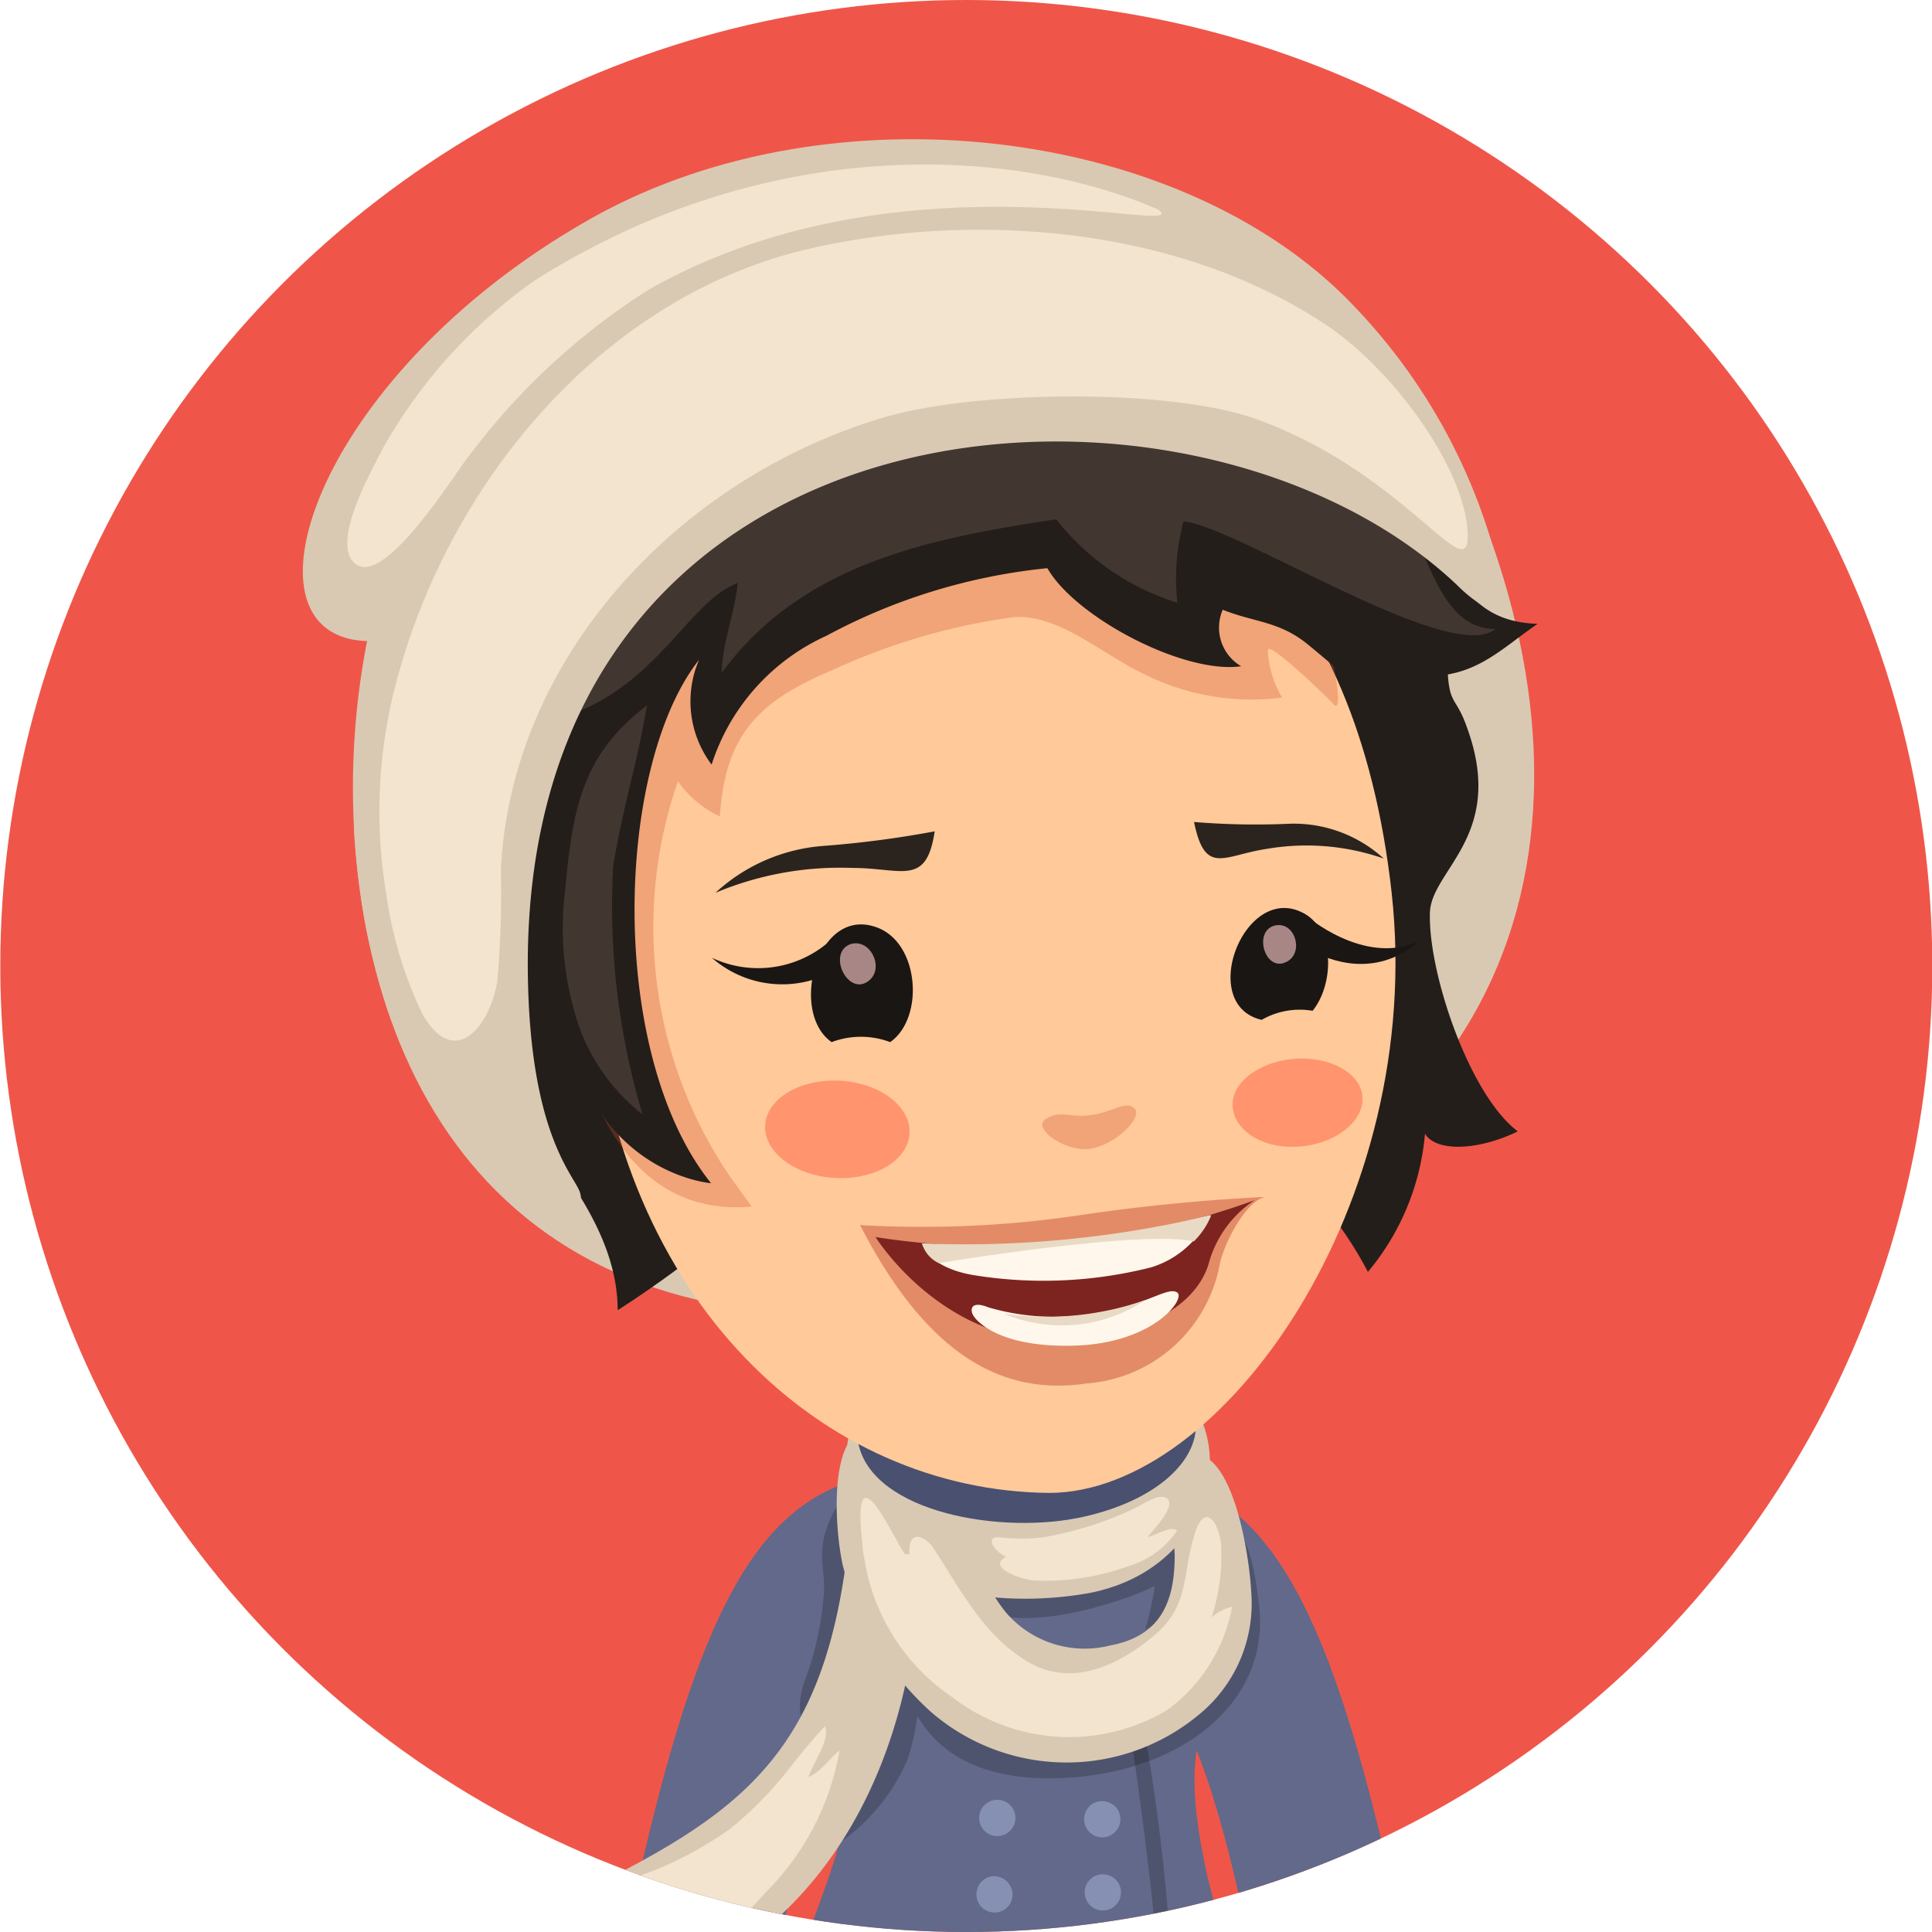 <svg xmlns="http://www.w3.org/2000/svg" xmlns:xlink="http://www.w3.org/1999/xlink" viewBox="0 0 66 66"><defs><style>.cls-1{fill:none;}.cls-2{clip-path:url(#clip-path);}.cls-3{fill:#ef5649;}.cls-4{fill:#62698a;}.cls-5{fill:#d9c9b2;}.cls-6{opacity:0.2;}.cls-7{fill:#8690b3;}.cls-8{fill:#495070;}.cls-9{fill:#f2e4ce;}.cls-10{fill:#231e1a;}.cls-11{fill:#ffc999;}.cls-12{fill:#1a1614;}.cls-13{fill:#2b241e;}.cls-14{fill:#d14f2e;opacity:0.3;}.cls-15{fill:#a88686;}.cls-16{fill:#ff946e;}.cls-17{fill:#423631;}.cls-18{fill:#c84f36;opacity:0.5;}.cls-19{fill:#7e2420;}.cls-20{fill:#fff7eb;}.cls-21{fill:#e8dac5;}</style><clipPath id="clip-path" transform="translate(0.01)"><circle class="cls-1" cx="33" cy="33" r="33"/></clipPath></defs><g id="Layer_2" data-name="Layer 2"><g id="avatars"><g class="cls-2"><rect class="cls-3" width="66" height="66"/><path class="cls-4" d="M28.6,50.77c-3.32,1.38-5.16,5.67-7.2,15.23h5.32c.43-2.25,1.53-7.13,3.15-8.79C32,55,31.11,49.73,28.6,50.77Z" transform="translate(0.01)"/><path class="cls-4" d="M40.69,50.77c-2.51-1-3.4,4.27-1.27,6.44C41,58.87,42.14,63.75,42.57,66h5.32C45.84,56.44,44,52.15,40.69,50.77Z" transform="translate(0.01)"/><path class="cls-5" d="M12.1,28.62c.68,9.94,6.64,18.64,22.09,15.73C51.39,41.12,55,29.57,50.81,18.13,46.78,7,11.07,13.63,12.1,28.62Z" transform="translate(0.01)"/><path class="cls-4" d="M41.06,59.08c1.16-3.08,1.94-6.65-.83-8.34-3.13-1.9-8.51-1.63-11.27.44-2.12,1.6-1.23,5.43-.54,7.73s.57,2.8.2,4.19c-.16.62-.53,1.66-1,2.9h14.1c-.19-.72-.35-1.37-.48-1.89C41,63,40.48,60.61,41.06,59.08Z" transform="translate(0.01)"/><path class="cls-6" d="M38.59,59.08c.36,2.44.66,4.73.87,6.92h.48a68.22,68.22,0,0,0-.88-7S38.55,59,38.59,59.08Z" transform="translate(0.01)"/><path class="cls-6" d="M41.1,51.55c-1.38-.36-2.8,1.87-4.12,2a10.46,10.46,0,0,1-4.21-.15l.14.73c.58,2.18,5.27.69,6.53.05a10.25,10.25,0,0,1-.33,1.48c.57-.32,1,.09,1.37.55a6.25,6.25,0,0,1-4.27.93,6,6,0,0,1-4-1.91,17.69,17.69,0,0,1-1.78-2.82c-.24-.36-.84-.95-.81-1.36l-1.08.47c-.74,1.37-.37,1.91-.4,2.81a10.78,10.78,0,0,1-.71,3.23c-.42,1.59.43,1.29.6,2.87.09.84.57,1.69.67,2.5A6.66,6.66,0,0,0,31,60.09a8.42,8.42,0,0,0,.33-1.47c1.09,1.89,3.3,2.25,5.28,2.1,3.93-.29,6.72-2.67,6.4-5.77C42.76,52.55,42.3,51.85,41.1,51.55Z" transform="translate(0.01)"/><path class="cls-5" d="M37.25,46c-3.22-.44-9-.43-8.29,4.79.52,3.74,5.17,4.17,8.19,3.64C42.38,53.47,43,46.74,37.25,46Z" transform="translate(0.01)"/><path class="cls-5" d="M40.79,49.67c-1.22,0-.68,2.76-.67,3.46,0,1.61-.49,2.76-2.2,3.08a3.54,3.54,0,0,1-3.56-1.12c-1.39-1.69-1.65-4.6-3.49-5.86-.7-.48-1.2-.53-1.55-.31-1,.63-.79,3.43-.54,4.55a10.06,10.06,0,0,0,3,5,7.07,7.07,0,0,0,9.16.11,4.9,4.9,0,0,0,1.79-4.24C42.69,53.42,42.2,49.7,40.79,49.67Z" transform="translate(0.01)"/><path class="cls-5" d="M31.18,49.41l-2,.32c-.32,9-2.72,11.54-8.3,14.39-.44.23-.4,1-.1,1.88H26C30.26,62.55,32.11,56.32,31.18,49.41Z" transform="translate(0.01)"/><path class="cls-7" d="M37.37,64.1a.62.62,0,1,0,.84.25A.63.63,0,0,0,37.37,64.1Z" transform="translate(0.01)"/><path class="cls-7" d="M37.35,61.6a.62.62,0,1,0,.84.25A.63.63,0,0,0,37.35,61.6Z" transform="translate(0.01)"/><path class="cls-7" d="M33.66,64.17a.63.63,0,0,0-.24.84.62.62,0,0,0,.84.25.61.61,0,0,0,.24-.84A.62.62,0,0,0,33.66,64.17Z" transform="translate(0.01)"/><path class="cls-7" d="M33.76,61.56a.62.62,0,1,0,.84.24A.62.62,0,0,0,33.76,61.56Z" transform="translate(0.01)"/><path class="cls-8" d="M37,46.23c-3-.27-8.37-.27-7.69,3.07.48,2.38,4.93,3.15,7.72,2.51C41.85,50.72,42.38,46.73,37,46.23Z" transform="translate(0.01)"/><path class="cls-9" d="M41.7,52.73c-.1-.81-.57-1.37-.89-.35-.45,1.4-.16,2.44-1.37,3.47s-2.85,1.83-4.37.9-2.25-2.43-3.19-3.86c-.3-.44-.88-.67-.82.2h-.13c-.13.11-1.93-4.18-1.47-.27,0,.19.05.38.08.56a7,7,0,0,0,3,4.61,6.53,6.53,0,0,0,7.32.43,5.63,5.63,0,0,0,2.22-3.53,1.62,1.62,0,0,0-.7.36A6.74,6.74,0,0,0,41.7,52.73Z" transform="translate(0.01)"/><path class="cls-9" d="M26.13,64.66a9,9,0,0,0,2.54-4.86c-.38.3-.61.71-1.06.91.14-.47.76-1.29.56-1.74-.39.42-.77.88-1.13,1.33a12.73,12.73,0,0,1-2.14,2.2,13.18,13.18,0,0,1-2.44,1.35c-.27.12-1,.31-1.13.55s-.1.72.19.51c-.39.29.16.74.51.61a.48.48,0,0,0-.12.48h2.81A9.2,9.2,0,0,0,26.13,64.66Z" transform="translate(0.01)"/><path class="cls-9" d="M34.28,52.58h0Z" transform="translate(0.01)"/><path class="cls-9" d="M39.19,52.51c.16-.2.94-1,.7-1.29s-.93.22-1.13.3a11.82,11.82,0,0,1-3.16,1,6.22,6.22,0,0,1-1.43,0h0c-.59-.07-.2.5.19.66-.73.4.69.8.91.81a8.39,8.39,0,0,0,3.33-.51,3,3,0,0,0,1.6-1.19C40,52.1,39.45,52.46,39.19,52.51Z" transform="translate(0.01)"/><path class="cls-10" d="M47.27,14.73c-2-2.51-1.49-5.44-5-6.77-.8-.3-7.42-1.43-7.73-.49.17-.52,0-.9.52-1.33-2.53.4-5.57.52-8.76,2.56-1.47.93-2.08,2.3-3.78,2.83a16.26,16.26,0,0,0-4.19,1.81c-3.38,2-5.14,6.23-5.5,7.5A3.68,3.68,0,0,1,15.64,20a6.37,6.37,0,0,0-.48,6c.84,2.12-1.59,4.13-.07,7.92,1.47,3.63,6,6.8,6,10.84A37.36,37.36,0,0,0,25,41.87c.73-1.08.87-2.39,1.67-3.45,2-2.64,5.65-3.88,8.84-3.88,2.33,0,3.2,1,4.62,2.49.94,1,4.39,2.22,6.59,6.42a8.48,8.48,0,0,0,1.95-4.72c.37.62,1.79.59,3.17-.08-1.68-1.27-3.09-5.51-3-7.52.1-1.45,2.6-2.64,1.26-6.29-.35-1-.58-.76-.65-1.8,1.25-.22,2-1,3.07-1.73C49,21.22,49.4,17.35,47.27,14.73Z" transform="translate(0.01)"/><path class="cls-11" d="M32.82,15.49c-7.68.86-13.44,7.71-12.6,18.35S28.1,50.93,35.83,51c5.93,0,12.88-9.9,11.7-20.51S40.5,14.62,32.82,15.49Z" transform="translate(0.01)"/><path class="cls-12" d="M29.88,31.66c-2-.66-2.93,2.93-1.48,3.94a2.84,2.84,0,0,1,2,0C31.59,34.77,31.4,32.14,29.88,31.66Z" transform="translate(0.01)"/><path class="cls-12" d="M44.51,31.19c-2-1.06-3.64,3.13-1.42,3.65a2.61,2.61,0,0,1,1.74-.31C45.57,33.62,45.6,31.75,44.51,31.19Z" transform="translate(0.01)"/><path class="cls-13" d="M24.43,30.5a11,11,0,0,1,4.68-.85c1.69,0,2.53.65,2.81-1.25a35.19,35.19,0,0,1-3.83.5A6.1,6.1,0,0,0,24.43,30.5Z" transform="translate(0.01)"/><path class="cls-13" d="M40.78,28.08c.38,1.85,1,1.14,2.48.92a8,8,0,0,1,4,.33,4.55,4.55,0,0,0-3.21-1.19A25.78,25.78,0,0,1,40.78,28.08Z" transform="translate(0.01)"/><path class="cls-14" d="M37.21,38.1c-.71.08-1-.19-1.5.13s.74,1.19,1.61,1,1.73-1.1,1.42-1.37S38,38,37.21,38.1Z" transform="translate(0.01)"/><path class="cls-12" d="M24.31,32.72a3.64,3.64,0,0,0,4.61.16l-.31-1A3.7,3.7,0,0,1,24.31,32.72Z" transform="translate(0.01)"/><path class="cls-12" d="M44.57,31.25l-.29.92c2.53,1.71,4.15,0,4.15,0C46.55,33,44.57,31.25,44.57,31.25Z" transform="translate(0.01)"/><path class="cls-15" d="M29,32.27c-.76.35,0,1.84.71,1.2C30.21,33,29.67,32,29,32.27Z" transform="translate(0.01)"/><path class="cls-15" d="M43.53,31.62c-.76.2-.3,1.68.46,1.21C44.54,32.49,44.21,31.45,43.53,31.62Z" transform="translate(0.01)"/><path class="cls-16" d="M44.11,36.18c-1.22.13-2.14.9-2,1.72s1.15,1.39,2.37,1.26,2.14-.91,2.05-1.73S45.33,36.05,44.11,36.18Z" transform="translate(0.01)"/><path class="cls-16" d="M28.7,36.92c-1.36-.08-2.51.6-2.57,1.51s1,1.73,2.37,1.81,2.51-.6,2.56-1.52S30.06,37,28.7,36.92Z" transform="translate(0.01)"/><path class="cls-14" d="M42.16,16a39.06,39.06,0,0,0-12.6,1.29C23.21,19,18.44,26.17,19.17,32.77c.42,3.81,1.84,8.85,6.5,8.45-.38-.54-.75-1-1.12-1.61a15.18,15.18,0,0,1-1.4-12.92,3.63,3.63,0,0,0,1.43,1.2c.19-2.81,1.33-3.94,3.85-5a21.68,21.68,0,0,1,6.21-1.81c1.53-.09,3,1.26,4.34,1.9a8.18,8.18,0,0,0,4.81.85,3.43,3.43,0,0,1-.49-1.62c0-.36,2.13,1.7,2.23,1.83C46.28,25,44.39,16.08,42.16,16Z" transform="translate(0.01)"/><path class="cls-10" d="M46.83,18.18a6,6,0,0,0-3.35-3.58c-7.52-3.19-15-1-21.93,2.58A8.37,8.37,0,0,0,18,20.65c-1.44,2.72,0,9.6,1.52,15.13,1.17,4.37,4.76,4.64,4.76,4.64C20.73,36,21,26.18,23.87,22.54a3.59,3.59,0,0,0,.43,3.58,7.27,7.27,0,0,1,3.92-4.4,20.15,20.15,0,0,1,7.55-2.31c.95,1.67,4.66,3.63,6.62,3.35a1.53,1.53,0,0,1-.63-1.93c1.05.42,1.87.39,2.8,1.1.24.18,2.27,1.89,2.28,2C46.74,22,47.49,20,46.83,18.18Z" transform="translate(0.01)"/><path class="cls-17" d="M47.24,16.42c-1.12-1.29-2.84-3.9-6.07-4.52,1-1.2,2.3-2.17.2-3.08a8.2,8.2,0,0,0-3.56-.16c-1,.07-2,.66-2.92.33-.31-.11-1.63-1-1-2.13a29.4,29.4,0,0,0-5.56,2c-1.54.8-2.74,2.06-4.25,2.9-2,1.11-3.91.84-6.4,2.57-1.53,1.06-2.46,3.29-3,4,1-.52,4-2,5.11-1.79-1.36,3.33-1.09,5.1-4.16,8.22,6.22.73,7.38-4.06,9.56-4.84-.1,1.05-.52,2-.55,3.07,2.76-3.76,7.14-4.6,11.43-5.25a8.46,8.46,0,0,0,4.14,2.85,7.64,7.64,0,0,1,.21-2.78c1.82.17,9.14,4.94,10.65,3.68C48.9,21.46,48.77,18.18,47.24,16.42Z" transform="translate(0.01)"/><path class="cls-17" d="M22.09,24.1c-2.27,1.72-2.54,3.62-2.8,6.37a10.33,10.33,0,0,0,.3,4,6.67,6.67,0,0,0,2.35,3.6,24.75,24.75,0,0,1-1-8.51C21.32,27.31,21.75,26.15,22.09,24.1Z" transform="translate(0.01)"/><path class="cls-18" d="M29.37,41.85c2.38,4.62,5,5.82,7.75,5.41a5,5,0,0,0,4.54-4.08c.17-.78.9-2.14,1.54-2.29a63.92,63.92,0,0,0-6.37.63A36.49,36.49,0,0,1,29.37,41.85Z" transform="translate(0.01)"/><path class="cls-19" d="M29.9,42.26s2.34,3.78,6.56,3.53c2.7-.17,4.41-1.24,4.82-2.62A3.79,3.79,0,0,1,42.85,41,26.05,26.05,0,0,1,29.9,42.26Z" transform="translate(0.01)"/><path class="cls-20" d="M31.49,42.48s.17.79,1.7,1.07a14.93,14.93,0,0,0,6.14-.26,3.25,3.25,0,0,0,2-1.78A31.23,31.23,0,0,1,31.49,42.48Z" transform="translate(0.01)"/><path class="cls-20" d="M37.66,44.81a8,8,0,0,1-3.91-.15c-.62-.25-.64.11-.49.31,0,0,.65,1.07,3.4,1s3.86-1.62,3.54-1.82S39.18,44.56,37.66,44.81Z" transform="translate(0.01)"/><path class="cls-21" d="M31.49,42.48a1.06,1.06,0,0,0,.57.67S39,42,40.77,42.41a2.6,2.6,0,0,0,.6-.9A36.26,36.26,0,0,1,31.49,42.48Z" transform="translate(0.01)"/><path class="cls-21" d="M34.26,44.87a5.14,5.14,0,0,0,4.86-.46A10.16,10.16,0,0,1,34.26,44.87Z" transform="translate(0.01)"/><path class="cls-5" d="M46.19,10.4c-5.86-6.11-17.86-7.52-26-2.94-9.46,5.33-12.32,14.3-7.66,14.44a26.07,26.07,0,0,0-.08,9.56c1.56,8.35,7.84,11.14,7.36,9.3-.15-.56-1.64-1.83-1.78-7.09C17.47,13,40.7,11.38,49.78,20a4.77,4.77,0,0,0,1.44,1c.4.22-.12-2-.41-2.91A19.84,19.84,0,0,0,46.19,10.4Z" transform="translate(0.01)"/><path class="cls-9" d="M45.14,11C40,7.66,33.1,7.26,27.71,8.48c-7.13,1.61-12.37,8-14.17,14.78a17.17,17.17,0,0,0-.35,7.31,13.8,13.8,0,0,0,1.25,4.11c1.13,1.9,2.31.3,2.54-1.17a34.64,34.64,0,0,0,.12-3.81c.38-7.42,6.28-13.45,13.12-15.45,3.07-.9,9.62-1,12.64.05,5.33,1.9,7.5,6.21,7.25,3.69C49.88,15.77,47.45,12.47,45.14,11Z" transform="translate(0.01)"/><path class="cls-9" d="M39.56,7.16C34.61,5,26.19,4.54,18.23,9.6a17.48,17.48,0,0,0-5.14,5.68c-.37.73-1.67,3-1.09,3.84.91,1.31,3.5-2.91,4-3.53a23.2,23.2,0,0,1,6.11-5.67C30.71,5,40.85,8.16,39.56,7.16Z" transform="translate(0.01)"/></g></g></g></svg>
